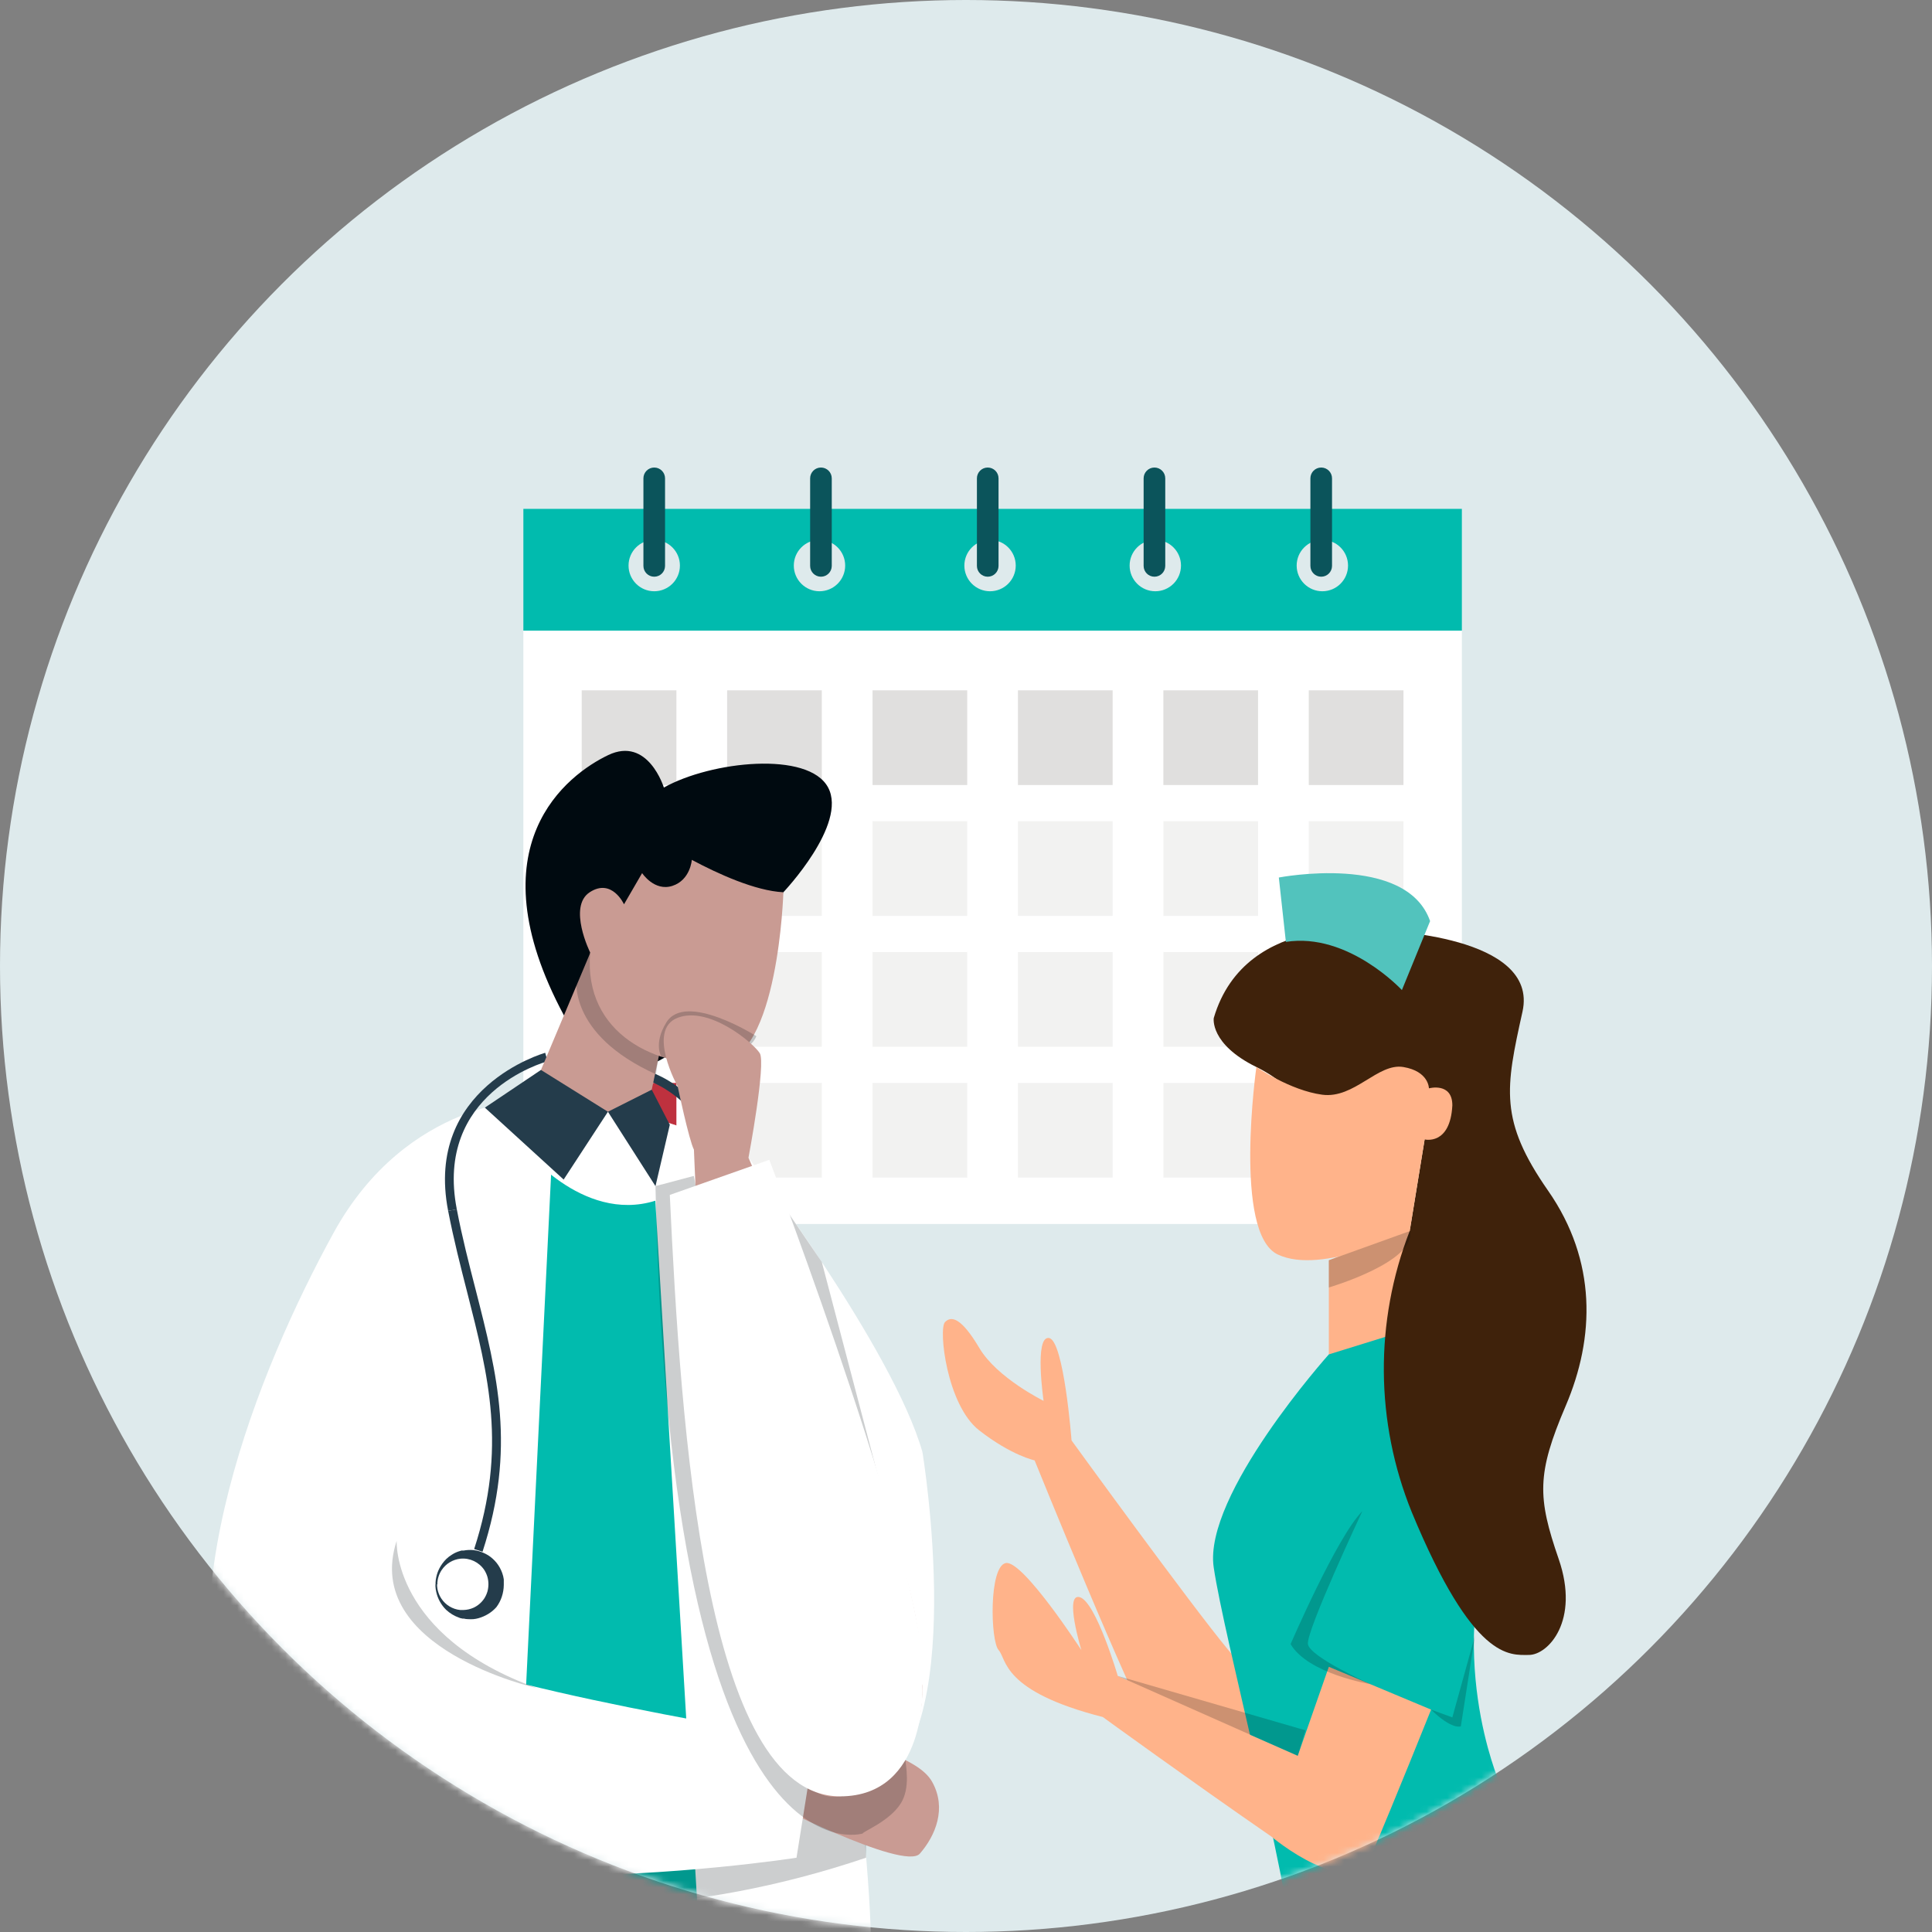 <?xml version="1.0" encoding="UTF-8"?>
<svg width="281px" height="281px" viewBox="0 0 281 281" version="1.1" xmlns="http://www.w3.org/2000/svg" xmlns:xlink="http://www.w3.org/1999/xlink">
    <rect x="0" y="0" width="281" height="281" fill="#808080" stroke="none"/>
    <!-- Generator: Sketch 50.2 (55047) - http://www.bohemiancoding.com/sketch -->
    <title>Onboarding 1</title>
    <desc>Created with Sketch.</desc>
    <defs>
        <circle id="path-1" cx="140.5" cy="140.5" r="140.5"></circle>
    </defs>
    <g id="Page-1" stroke="none" stroke-width="1" fill="none" fill-rule="evenodd">
        <g id="Onboarding-1" transform="translate(-499, -189)">
            <g transform="translate(499, 189)">
                <mask id="mask-2" fill="white">
                    <use xlink:href="#path-1"></use>
                </mask>
                <use id="Oval-4" fill="#DEEAEC" xlink:href="#path-1"></use>
                <g id="Group-19" mask="url(#mask-2)" fill-rule="nonzero">
                    <g transform="translate(30, 68)">
                        <path d="M46.121,6.009 L46.121,23.729 L182.621,23.729 L182.621,6.009 L46.121,6.009 Z M65.155,17.996 C63.092,17.996 61.419,16.323 61.419,14.26 C61.419,12.196 63.092,10.524 65.155,10.524 C67.218,10.524 68.891,12.196 68.891,14.26 C68.891,15.25 68.497,16.201 67.797,16.901 C67.096,17.602 66.146,17.996 65.155,17.996 Z M89.191,17.996 C87.128,17.996 85.455,16.323 85.455,14.26 C85.455,12.196 87.128,10.524 89.191,10.524 C91.254,10.524 92.927,12.196 92.927,14.26 C92.927,15.25 92.533,16.201 91.833,16.901 C91.132,17.602 90.182,17.996 89.191,17.996 Z M113.998,17.996 C111.934,17.996 110.262,16.323 110.262,14.26 C110.262,12.196 111.934,10.524 113.998,10.524 C116.061,10.524 117.734,12.196 117.734,14.26 C117.734,15.25 117.34,16.201 116.639,16.901 C115.939,17.602 114.989,17.996 113.998,17.996 Z M138.034,17.996 C135.97,17.996 134.298,16.323 134.298,14.26 C134.298,12.196 135.97,10.524 138.034,10.524 C140.097,10.524 141.77,12.196 141.77,14.26 C141.77,15.25 141.376,16.201 140.675,16.901 C139.975,17.602 139.025,17.996 138.034,17.996 Z M162.329,17.996 C160.266,17.996 158.593,16.323 158.593,14.26 C158.593,12.196 160.266,10.524 162.329,10.524 C164.393,10.524 166.065,12.196 166.065,14.26 C166.065,16.323 164.393,17.996 162.329,17.996 Z" id="Shape" fill="#01BBAE"></path>
                        <rect id="Rectangle-path" fill="#FFFFFF" x="46.121" y="23.729" width="136.5" height="86.297"></rect>
                        <rect id="Rectangle-path" fill="#E0DFDE" x="54.608" y="32.404" width="13.772" height="13.772"></rect>
                        <rect id="Rectangle-path" fill="#E0DFDE" x="75.757" y="32.404" width="13.772" height="13.772"></rect>
                        <rect id="Rectangle-path" fill="#E0DFDE" x="96.907" y="32.404" width="13.772" height="13.772"></rect>
                        <rect id="Rectangle-path" fill="#E0DFDE" x="118.056" y="32.404" width="13.772" height="13.772"></rect>
                        <rect id="Rectangle-path" fill="#E0DFDE" x="139.206" y="32.404" width="13.772" height="13.772"></rect>
                        <rect id="Rectangle-path" fill="#E0DFDE" x="160.355" y="32.404" width="13.772" height="13.772"></rect>
                        <rect id="Rectangle-path" fill="#BE313E" x="54.608" y="51.438" width="13.772" height="13.772"></rect>
                        <rect id="Rectangle-path" fill="#D4D2D0" opacity="0.3" x="75.757" y="51.438" width="13.772" height="13.772"></rect>
                        <rect id="Rectangle-path" fill="#D4D2D0" opacity="0.3" x="96.907" y="51.438" width="13.772" height="13.772"></rect>
                        <rect id="Rectangle-path" fill="#D4D2D0" opacity="0.3" x="118.056" y="51.438" width="13.772" height="13.772"></rect>
                        <rect id="Rectangle-path" fill="#D4D2D0" opacity="0.3" x="139.206" y="51.438" width="13.772" height="13.772"></rect>
                        <rect id="Rectangle-path" fill="#D4D2D0" opacity="0.3" x="160.355" y="51.438" width="13.772" height="13.772"></rect>
                        <rect id="Rectangle-path" fill="#BE313E" x="54.608" y="70.472" width="13.772" height="13.772"></rect>
                        <rect id="Rectangle-path" fill="#D4D2D0" opacity="0.3" x="75.757" y="70.472" width="13.772" height="13.772"></rect>
                        <rect id="Rectangle-path" fill="#D4D2D0" opacity="0.3" x="96.907" y="70.472" width="13.772" height="13.772"></rect>
                        <rect id="Rectangle-path" fill="#D4D2D0" opacity="0.3" x="118.056" y="70.472" width="13.772" height="13.772"></rect>
                        <rect id="Rectangle-path" fill="#D4D2D0" opacity="0.3" x="139.206" y="70.472" width="13.772" height="13.772"></rect>
                        <rect id="Rectangle-path" fill="#D4D2D0" x="160.355" y="70.472" width="13.772" height="13.772"></rect>
                        <rect id="Rectangle-path" fill="#BE313E" x="54.608" y="89.506" width="13.772" height="13.772"></rect>
                        <rect id="Rectangle-path" fill="#D4D2D0" opacity="0.3" x="75.757" y="89.506" width="13.772" height="13.772"></rect>
                        <rect id="Rectangle-path" fill="#D4D2D0" opacity="0.3" x="96.907" y="89.506" width="13.772" height="13.772"></rect>
                        <rect id="Rectangle-path" fill="#D4D2D0" opacity="0.3" x="118.056" y="89.506" width="13.772" height="13.772"></rect>
                        <rect id="Rectangle-path" fill="#D4D2D0" opacity="0.3" x="139.206" y="89.506" width="13.772" height="13.772"></rect>
                        <rect id="Rectangle-path" fill="#D4D2D0" x="160.355" y="89.506" width="13.772" height="13.772"></rect>
                        <path d="M65.155,15.88 C64.286,15.88 63.582,15.176 63.582,14.307 L63.582,1.573 C63.582,0.704 64.286,1.59589087e-16 65.155,0 C66.024,5.31963624e-17 66.728,0.704 66.728,1.573 L66.728,14.322 C66.719,15.185 66.018,15.88 65.155,15.88 Z" id="Shape" fill="#0B545B"></path>
                        <path d="M89.403,15.88 C88.535,15.88 87.83,15.176 87.83,14.307 L87.83,1.573 C87.83,0.704 88.535,1.59589087e-16 89.403,0 C90.272,5.31963624e-17 90.976,0.704 90.976,1.573 L90.976,14.322 C90.968,15.185 90.266,15.88 89.403,15.88 Z" id="Shape" fill="#0B545B"></path>
                        <path d="M113.66,15.88 C112.791,15.88 112.087,15.176 112.087,14.307 L112.087,1.573 C112.087,0.704 112.791,1.59589087e-16 113.66,0 C114.528,5.31963624e-17 115.233,0.704 115.233,1.573 L115.233,14.322 C115.224,15.185 114.522,15.88 113.66,15.88 Z" id="Shape" fill="#0B545B"></path>
                        <path d="M137.908,15.88 C137.039,15.88 136.335,15.176 136.335,14.307 L136.335,1.573 C136.335,0.704 137.039,1.59589087e-16 137.908,0 C138.777,5.31963624e-17 139.481,0.704 139.481,1.573 L139.481,14.322 C139.472,15.185 138.771,15.88 137.908,15.88 Z" id="Shape" fill="#0B545B"></path>
                        <path d="M162.164,15.88 C161.295,15.88 160.591,15.176 160.591,14.307 L160.591,1.573 C160.591,0.704 161.295,1.59589087e-16 162.164,0 C163.033,5.31963624e-17 163.737,0.704 163.737,1.573 L163.737,14.322 C163.728,15.185 163.027,15.88 162.164,15.88 Z" id="Shape" fill="#0B545B"></path>
                        <polygon id="Shape" fill="#FFFFFF" points="47.513 91.96 44.949 111.237 69.654 111.237 64.589 94.531 58.422 93.698"></polygon>
                        <path d="M46.853,99.722 C46.853,99.722 56.338,111.245 67.42,105.794 L77.598,217.944 L36.18,217.944 L46.853,99.722 Z" id="Shape" fill="#01BBAE"></path>
                        <path d="M97.473,147.598 L104.166,143.193 C104.166,143.193 111.19,185.799 96.663,191.871 C82.136,197.943 97.473,147.598 97.473,147.598 Z" id="Shape" fill="#FFFFFF"></path>
                        <path d="M50.644,92.809 L44.949,209.213 L44.949,217.653 L7.039,217.653 C7.039,217.653 6.253,106.384 47.513,91.999 L50.644,92.809 Z" id="Shape" fill="#FFFFFF"></path>
                        <path d="M75.875,117.089 L74.625,116.829 C79.344,94.13 64.549,89.301 64.4,89.215 L64.778,87.988 C64.943,88.043 80.854,93.265 75.875,117.089 Z" id="Shape" fill="#243C4B"></path>
                        <path d="M78.864,100.383 C78.864,100.383 99.872,128.108 104.166,143.201 L90.449,154.079 C90.449,154.079 97.622,206.366 96.569,217.952 L71.958,217.952 L64.589,94.531 C69.575,95.872 74.371,97.838 78.864,100.383 Z" id="Shape" fill="#FFFFFF"></path>
                        <path d="M7.771,199.657 C7.771,199.657 44.304,219.651 95.955,202.198 L95.955,195.119 L7.771,192.382 L7.771,199.657 Z" id="Shape" fill="#000A10" opacity="0.2"></path>
                        <path d="M81.058,193.735 C81.058,193.735 101.508,204.219 103.789,201.6 C106.07,198.981 107.721,195.017 105.582,191.171 C103.443,187.325 95.538,186.751 96.726,183.361 C97.913,179.971 102.412,181.685 102.672,178.964 C102.931,176.243 87.964,178.602 84.912,179.845 L81.058,193.735 Z" id="Shape" fill="#C99B93"></path>
                        <path d="M85.848,202.198 L88.554,185.233 C88.554,185.233 35.189,176.746 31.138,171.28 C29.518,169.078 32.051,154.669 32.051,154.669 L47.49,91.967 C47.49,91.967 29.243,91.731 18.475,111.387 C7.708,131.042 -6.292,165.169 3.76,189.291 C13.811,213.413 85.848,202.198 85.848,202.198 Z" id="Shape" fill="#FFFFFF"></path>
                        <path d="M83.937,61.773 C83.937,61.773 93.297,51.91 90.449,46.546 C87.602,41.182 73.413,42.7 66.555,46.546 C66.555,46.546 64.258,39.051 58.454,41.827 C52.649,44.603 38.697,54.844 52.02,79.682 C65.344,104.52 83.937,61.773 83.937,61.773 Z" id="Shape" fill="#000A10"></path>
                        <path d="M70.912,103.034 C70.912,103.034 84.283,172.688 95.043,191.91 C95.043,191.91 101.571,186.404 101.681,187.978 C101.728,188.701 102.467,192.067 100.981,194.348 C99.329,196.92 95.475,198.399 95.475,198.674 C95.475,198.674 67.42,207.522 65.336,104.512 L70.912,103.034 Z" id="Shape" fill="#000A10" opacity="0.2"></path>
                        <polygon id="Shape" fill="#000A10" opacity="0.2" points="89.529 115.563 103.254 167.788 84.378 107.997"></polygon>
                        <path d="M35.181,108.122 C31.689,90.166 49.118,85.172 49.299,85.125 L49.637,86.36 C48.961,86.548 33.175,91.079 36.439,107.879 L35.181,108.122 Z" id="Shape" fill="#243C4B"></path>
                        <polygon id="Shape" fill="#C99B93" points="55.866 70.551 46.853 91.96 63.936 94.531 65.831 85.581"></polygon>
                        <path d="M65.831,85.581 C65.831,85.581 57.99,81.428 55.843,70.551 L53.876,74.09 C53.876,74.09 52.303,82.38 65.525,88.302 C65.1,89.663 65.831,85.581 65.831,85.581 Z" id="Shape" fill="#000A10" opacity="0.2"></path>
                        <path d="M27.693,156.108 C27.693,156.108 26.962,169.888 48.072,177.525 C48.072,177.525 22.565,171.815 27.693,156.108 Z" id="Shape" fill="#000A10" opacity="0.2"></path>
                        <polygon id="Shape" fill="#243C4B" points="40.521 93.1 51.981 103.561 58.422 93.698 48.678 87.618"></polygon>
                        <polygon id="Shape" fill="#243C4B" points="58.422 93.698 65.336 104.52 67.42 95.593 64.793 90.489"></polygon>
                        <path d="M40.183,157.689 L38.964,157.303 C43.746,142.627 41.056,132.135 37.942,119.92 C36.982,116.176 35.991,112.299 35.181,108.122 L36.439,107.879 C37.226,112.008 38.225,115.862 39.184,119.59 C42.346,131.97 45.083,142.658 40.183,157.689 Z" id="Shape" fill="#243C4B"></path>
                        <path d="M33.348,162.431 L33.348,162.148 C33.362,161.883 33.399,161.62 33.458,161.362 C33.548,160.944 33.691,160.54 33.883,160.158 C34.148,159.639 34.493,159.163 34.906,158.751 C35.16,158.504 35.443,158.287 35.747,158.106 C36.095,157.881 36.474,157.709 36.872,157.594 L37.131,157.516 L37.257,157.516 L37.32,157.516 L37.454,157.516 C37.677,157.474 37.903,157.448 38.13,157.437 C38.615,157.411 39.101,157.462 39.57,157.587 C40.073,157.726 40.555,157.935 41.001,158.208 C41.467,158.506 41.881,158.878 42.228,159.309 C42.585,159.761 42.864,160.268 43.054,160.811 C43.159,161.104 43.233,161.407 43.274,161.716 L43.274,161.967 C43.274,162.062 43.274,162.078 43.274,162.133 L43.274,162.526 C43.267,163.112 43.169,163.693 42.983,164.248 C42.804,164.789 42.539,165.296 42.197,165.751 C41.853,166.139 41.452,166.473 41.009,166.742 C40.563,167.014 40.081,167.223 39.578,167.363 C39.338,167.43 39.094,167.475 38.846,167.497 C38.584,167.515 38.321,167.515 38.06,167.497 C37.858,167.494 37.657,167.467 37.462,167.418 L37.344,167.418 L37.265,167.418 L37.108,167.379 C37.006,167.379 36.903,167.331 36.801,167.292 C36.088,167.045 35.434,166.651 34.882,166.136 C34.158,165.421 33.658,164.511 33.443,163.517 C33.383,163.258 33.346,162.995 33.333,162.73 L33.333,162.455 L33.348,162.431 Z M33.576,162.431 L33.576,162.707 C33.581,162.815 33.594,162.923 33.616,163.029 C33.636,163.173 33.668,163.315 33.71,163.454 C33.815,163.832 33.98,164.19 34.198,164.516 C34.818,165.447 35.822,166.053 36.935,166.167 C37.092,166.167 37.257,166.167 37.407,166.167 C37.911,166.154 38.408,166.042 38.87,165.837 C39.511,165.54 40.056,165.069 40.443,164.476 C40.636,164.171 40.787,163.84 40.891,163.493 C40.988,163.142 41.038,162.78 41.04,162.416 C41.039,162.052 40.989,161.689 40.891,161.338 C40.787,160.992 40.636,160.661 40.443,160.355 C39.678,159.204 38.341,158.569 36.966,158.703 C35.856,158.822 34.857,159.427 34.237,160.355 C34.019,160.681 33.854,161.039 33.749,161.417 C33.707,161.556 33.675,161.698 33.655,161.842 C33.634,161.948 33.621,162.056 33.616,162.164 L33.616,162.431 L33.576,162.431 Z" id="Shape" fill="#243C4B"></path>
                        <path d="M83.937,61.773 C83.937,61.773 83.237,85.99 74.499,86.69 C65.761,87.39 54.812,82.482 55.843,70.551 C55.843,70.551 52.539,63.881 55.772,61.773 C59.004,59.665 60.758,63.527 60.758,63.527 L63.393,58.989 C63.393,58.989 65.171,61.702 67.798,60.845 C70.425,59.988 70.621,57.062 70.621,57.062 C74.428,59.091 79.839,61.569 83.937,61.773 Z" id="Shape" fill="#C99B93"></path>
                        <path d="M80.012,82.71 C80.012,82.71 69.701,76.143 66.909,80.72 C64.982,83.866 66.217,85.746 66.217,85.746 C66.217,85.746 78.18,87.209 80.012,82.71 Z" id="Shape" fill="#000A10" opacity="0.2"></path>
                        <path d="M78.864,100.383 C78.864,100.383 81.444,86.651 80.5,85.172 C79.556,83.693 73.146,78.282 68.569,80.028 C63.991,81.774 68.569,90.033 68.569,90.033 C68.569,90.033 70.204,97.811 70.928,99.211 C70.928,99.211 72.8,146.001 75.136,157.233 C77.472,168.464 82.152,194.899 92.219,193.263 C102.287,191.627 108.13,182.731 101.107,158.869 C94.083,135.006 78.864,100.383 78.864,100.383 Z" id="Shape" fill="#C99B93"></path>
                        <path d="M67.42,105.794 L81.892,100.69 C81.892,100.69 106.078,164.091 104.174,177.218 C104.174,177.218 104.898,193.263 92.203,193.271 C72.478,193.271 69.009,139.725 67.42,105.794 Z" id="Shape" fill="#FFFFFF"></path>
                        <path d="M157.704,179.57 C157.704,179.57 154.354,178.885 148.66,171.996 C142.965,165.106 125.851,141.502 125.851,141.502 C125.851,141.502 124.742,126.936 122.571,126.606 C120.4,126.275 121.784,135.745 121.784,135.745 C121.784,135.745 115.02,132.418 112.448,128.076 C109.876,123.735 108.39,123.294 107.438,124.301 C106.487,125.308 107.69,136.351 112.409,140.031 C117.128,143.712 120.479,144.404 120.479,144.404 C120.479,144.404 134.951,180.144 137.703,183.888 C139.843,186.627 142.211,189.179 144.782,191.517 L157.704,179.57 Z" id="Shape" fill="#FFB38A"></path>
                        <polygon id="Shape" fill="#FFB38A" points="163.273 115.296 163.273 129.012 171.398 127.801 178.138 109.499"></polygon>
                        <path d="M163.273,128.989 C163.273,128.989 144.963,149.438 146.528,159.97 C148.093,170.501 157.075,203.802 158.326,217.433 L200.798,217.433 C200.798,217.433 197.652,202.41 188.08,191.257 C188.08,191.257 179.719,172.051 188.08,151.601 L181.261,123.412 L163.273,128.989 Z" id="Shape" fill="#01BBAE"></path>
                        <path d="M171.012,67.365 C171.012,67.365 151.184,64.266 146.536,80.067 C146.536,80.067 145.915,83.843 152.734,87.193 C159.553,90.544 159.899,95.247 166.537,93.391 C173.175,91.535 177.202,97.725 177.202,97.725 L175.031,111.048 C169.914,124.221 170.023,138.852 175.338,151.947 C184.32,173.631 189.59,172.703 192.374,172.703 C195.158,172.703 199.807,167.748 196.708,158.766 C193.609,149.784 193.491,146.379 197.73,136.461 C201.97,126.543 202.284,115.398 195.158,105.173 C188.033,94.948 188.961,90.3 191.438,79.147 C193.916,67.994 171.012,67.365 171.012,67.365 Z" id="Shape" fill="#3F220B"></path>
                        <path d="M157.025,68.993 L156,59.631 C156,59.631 174.535,56.045 178,65.968 L173.899,76 C173.899,76 166.088,67.563 157.025,68.993 Z" id="Shape" fill="#52C3BD"></path>
                        <path d="M163.273,174.426 L158.751,187.372 C146.457,181.984 132.575,175.755 132.575,175.755 C132.575,175.755 129.429,165.043 127.07,164.311 C124.71,163.58 127.282,172.003 127.282,172.003 C127.282,172.003 118.725,158.806 116.271,159.34 C113.817,159.875 114.045,170.674 115.248,172.003 C116.452,173.333 115.665,177.973 130.397,181.733 C130.397,181.733 142.942,190.848 154.897,199.107 C154.897,199.107 166.443,208.82 169.557,201.569 C172.672,194.317 178.146,180.655 178.146,180.655 L163.273,174.426 Z" id="Shape" fill="#FFB38A"></path>
                        <path d="M152.734,87.193 C152.734,87.193 149.328,111.355 155.833,114.454 C162.337,117.553 175.039,111.048 175.039,111.048 L177.21,97.725 C177.21,97.725 180.93,98.653 181.237,92.77 C181.237,89.364 177.831,90.292 177.831,90.292 C177.831,90.292 177.831,87.815 174.111,87.193 C170.391,86.572 166.985,91.842 162.313,91.22 C157.642,90.599 152.734,87.193 152.734,87.193 Z" id="Shape" fill="#FFB38A"></path>
                        <path d="M168.142,151.798 C168.142,151.798 159.946,169.258 160.229,171.13 C160.512,173.002 169.329,176.951 169.329,176.951 C169.329,176.951 160.276,175.48 157.712,171.13 C157.704,171.146 164.461,155.487 168.142,151.798 Z" id="Shape" fill="#000A10" opacity="0.2"></path>
                        <path d="M178.138,180.655 L181.237,181.788 L184.533,169.888 L182.472,183.085 C182.472,183.085 181.237,183.667 178.138,180.655 Z" id="Shape" fill="#000A10" opacity="0.2"></path>
                        <path d="M163.273,119.26 C163.273,119.26 176.015,115.516 175.071,111.048 L163.273,115.296 L163.273,119.26 Z" id="Shape" fill="#000A10" opacity="0.2"></path>
                        <polygon id="Shape" fill="#000A10" opacity="0.2" points="132.575 175.755 158.751 187.372 159.875 183.667"></polygon>
                    </g>
                </g>
            </g>
        </g>
    </g>
</svg>